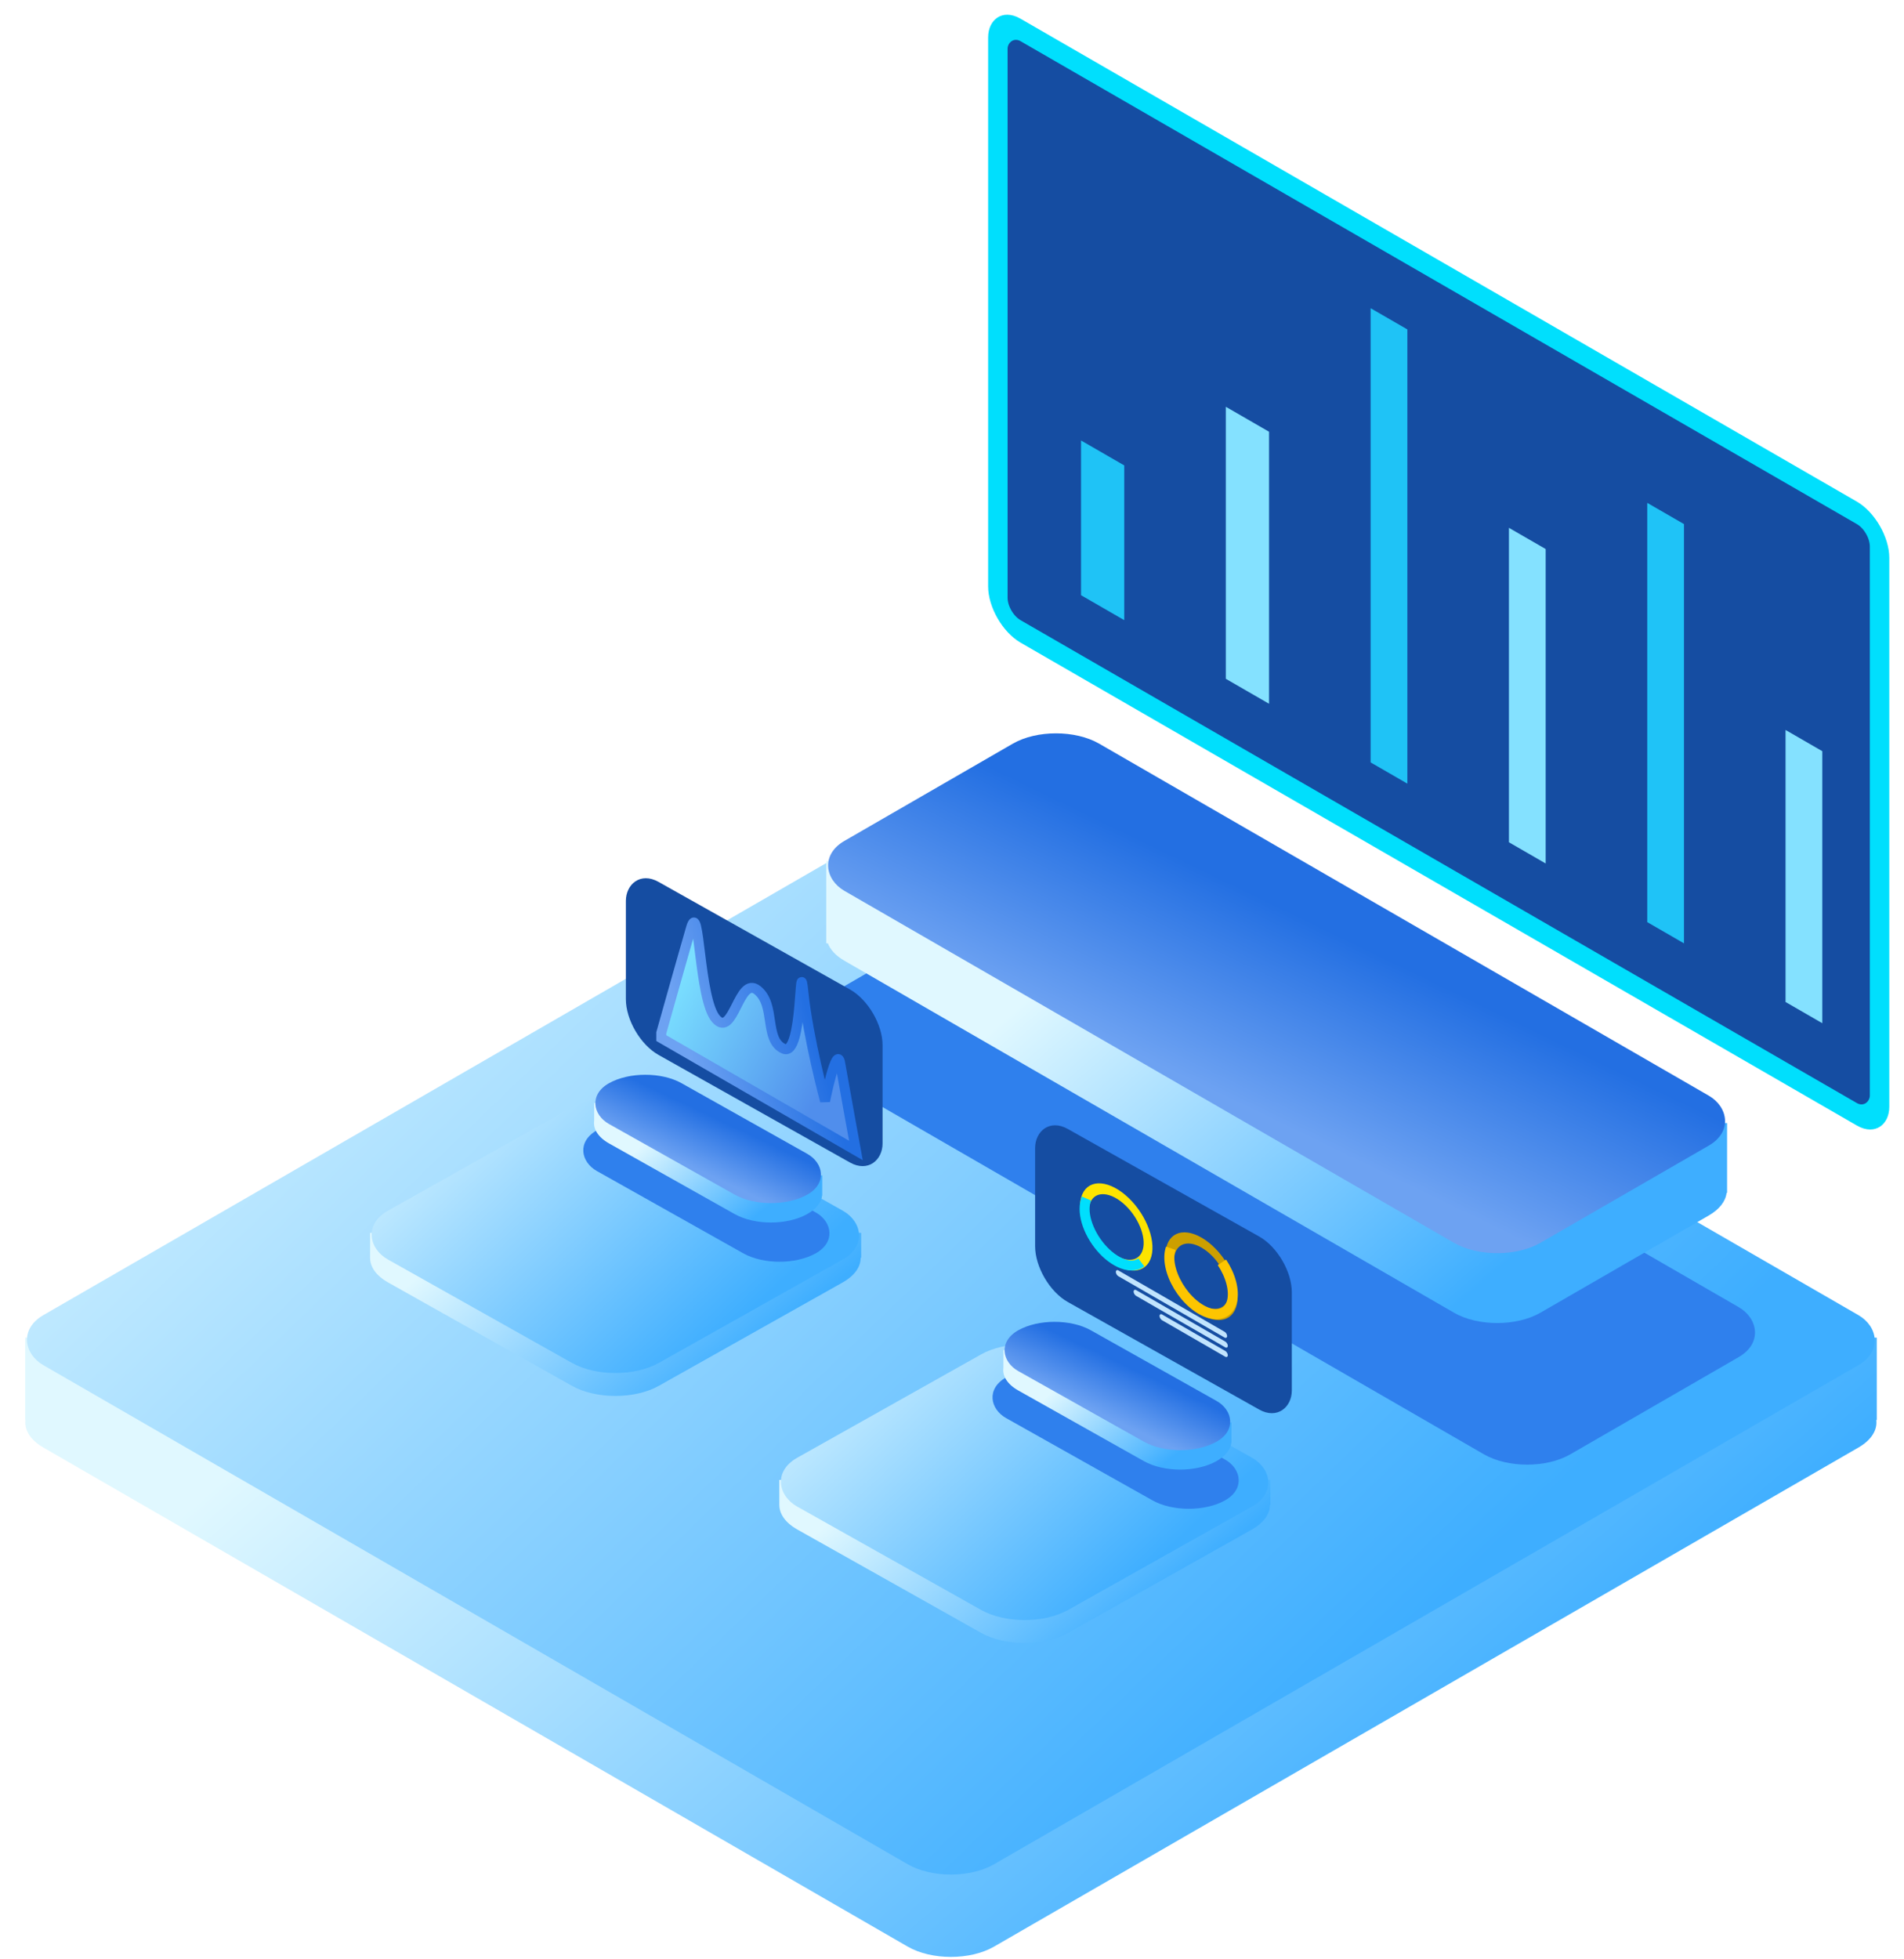 <svg width="763" height="785" viewBox="0 0 763 785" fill="none" xmlns="http://www.w3.org/2000/svg">
<path fill-rule="evenodd" clip-rule="evenodd" d="M363.731 360C373.297 354.477 388.806 354.477 398.372 360L703.213 536H752.102V569H751.895C752.377 572.945 750.006 576.984 744.782 580L398.372 780C388.806 785.523 373.297 785.523 363.731 780L17.321 580C12.097 576.984 9.726 572.945 10.207 569H10.102V536H58.89L363.731 360Z" fill="url(#paint0_linear_14_469)"/>
<rect width="440" height="440" rx="20" transform="matrix(-0.866 0.5 0.866 0.5 381.051 317)" fill="url(#paint1_linear_14_469)"/>
<g filter="url(#filter0_f_14_469)">
<rect width="117.92" height="355.562" rx="20" transform="matrix(-0.866 0.5 0.866 0.5 406.176 356)" fill="#2F80ED"/>
</g>
<rect x="-3.897" y="2.25" width="408" height="241" rx="10.5" transform="matrix(-0.866 -0.5 -2.20305e-08 1 749.83 206.551)" fill="#154DA2" stroke="#00DFFD" stroke-width="9"/>
<rect width="17" height="109" transform="matrix(-0.866 -0.5 -2.20305e-08 1 730.255 301)" fill="#84E1FF"/>
<rect width="17" height="168" transform="matrix(-0.866 -0.5 -2.20305e-08 1 674.83 210)" fill="#1FC3F7"/>
<rect width="17" height="126" transform="matrix(-0.866 -0.5 -2.20305e-08 1 619.404 220)" fill="#84E1FF"/>
<rect width="17" height="182" transform="matrix(-0.866 -0.5 -2.20305e-08 1 563.979 132)" fill="#1FC3F6"/>
<rect width="20" height="109" transform="matrix(-0.866 -0.5 -2.20305e-08 1 508.553 173)" fill="#84E1FF"/>
<rect width="20" height="62" transform="matrix(-0.866 -0.5 -2.20305e-08 1 450.529 186.5)" fill="#1FC3F6"/>
<path fill-rule="evenodd" clip-rule="evenodd" d="M440.493 326C430.928 320.477 415.418 320.477 405.852 326L372.943 345H331.102V378H331.767C332.735 380.551 334.936 382.977 338.372 384.96L582.66 526C592.226 531.523 607.735 531.523 617.301 526L684.782 487.04C689.142 484.523 691.514 481.293 691.9 478H692.102V450H655.268L520.102 371.962V345H473.402L440.493 326Z" fill="url(#paint2_linear_14_469)"/>
<rect width="117.92" height="322.08" rx="20" transform="matrix(-0.866 0.5 0.866 0.5 423.173 288)" fill="url(#paint3_linear_14_469)"/>
<path fill-rule="evenodd" clip-rule="evenodd" d="M229.17 452.872C238.797 447.457 254.407 447.457 264.035 452.872L337.172 494H345.102V504H344.89C344.928 507.576 342.521 511.158 337.67 513.886L264.035 555.294C254.407 560.708 238.797 560.708 229.17 555.294L155.535 513.886C150.684 511.158 148.277 507.576 148.315 504H148.302V494H156.033L229.17 452.872Z" fill="url(#paint4_linear_14_469)"/>
<rect width="124.479" height="124.479" rx="20" transform="matrix(-0.872 0.49 0.872 0.49 246.602 433.916)" fill="url(#paint5_linear_14_469)"/>
<g filter="url(#filter1_f_14_469)">
<rect width="33.36" height="100.591" rx="16.68" transform="matrix(-0.872 0.49 0.872 0.49 253.756 444.733)" fill="#2F80ED"/>
</g>
<rect width="117.972" height="69.335" rx="15" transform="matrix(-0.872 -0.49 -2.26183e-08 1 353.679 403.825)" fill="#154DA2"/>
<path fill-rule="evenodd" clip-rule="evenodd" d="M273.135 441.815C265.105 437.299 252.087 437.299 244.057 441.815C243.948 441.876 243.841 441.938 243.735 442H238.102V449.052C237.632 452.315 239.617 455.67 244.057 458.167L294.401 486.478C302.431 490.993 315.449 490.993 323.479 486.478C327.178 484.398 329.173 481.722 329.464 479H329.502V471H324.885C324.447 470.699 323.979 470.407 323.479 470.126L286.102 449.107V442H273.464L273.135 441.815Z" fill="url(#paint6_linear_14_469)"/>
<rect width="33.36" height="91.119" rx="16.68" transform="matrix(-0.872 0.49 0.872 0.49 258.596 425.874)" fill="url(#paint7_linear_14_469)"/>
<path fill-rule="evenodd" clip-rule="evenodd" d="M393.17 551.872C402.797 546.457 418.407 546.457 428.035 551.872L501.172 593H509.102V603H508.89C508.928 606.576 506.521 610.158 501.67 612.886L428.035 654.294C418.407 659.708 402.797 659.708 393.17 654.294L319.535 612.886C314.684 610.158 312.277 606.576 312.315 603H312.302V593H320.033L393.17 551.872Z" fill="url(#paint8_linear_14_469)"/>
<rect width="124.479" height="124.479" rx="20" transform="matrix(-0.872 0.49 0.872 0.49 410.602 532.916)" fill="url(#paint9_linear_14_469)"/>
<g filter="url(#filter2_f_14_469)">
<rect width="33.36" height="100.591" rx="16.68" transform="matrix(-0.872 0.49 0.872 0.49 417.756 543.733)" fill="#2F80ED"/>
</g>
<rect width="117.972" height="69.335" rx="15" transform="matrix(-0.872 -0.49 -2.26183e-08 1 517.679 502.825)" fill="#154DA2"/>
<path fill-rule="evenodd" clip-rule="evenodd" d="M437.135 540.815C429.105 536.299 416.087 536.299 408.057 540.815C407.948 540.876 407.841 540.938 407.735 541H402.102V548.052C401.632 551.315 403.617 554.67 408.057 557.167L458.401 585.478C466.431 589.993 479.449 589.993 487.479 585.478C491.178 583.398 493.173 580.722 493.464 578H493.502V570H488.885C488.447 569.699 487.979 569.407 487.479 569.126L450.102 548.107V541H437.464L437.135 540.815Z" fill="url(#paint10_linear_14_469)"/>
<rect width="33.36" height="91.119" rx="16.68" transform="matrix(-0.872 0.49 0.872 0.49 422.596 524.874)" fill="url(#paint11_linear_14_469)"/>
<ellipse rx="14.695" ry="13.46" transform="matrix(-0.866 -0.5 -2.20305e-08 1 481.494 511.376)" stroke="#CC9F00" stroke-width="4"/>
<path d="M469.158 500.184C468.479 502.12 468.404 504.556 468.942 507.235C469.479 509.914 470.609 512.737 472.211 515.405C473.814 518.073 475.829 520.487 478.045 522.392C480.261 524.297 482.594 525.622 484.799 526.228C487.004 526.833 488.999 526.697 490.572 525.832C492.145 524.967 493.238 523.407 493.736 521.316C494.233 519.225 494.117 516.68 493.4 513.952C492.682 511.223 491.39 508.412 489.659 505.814" stroke="#FDC500" stroke-width="4"/>
<ellipse rx="14.561" ry="13.588" transform="matrix(-0.822 -0.791 -0.321 0.743 447.328 491.651)" stroke="#FDE400" stroke-width="4"/>
<path d="M435.404 480.259C434.366 482.661 434.376 485.96 435.432 489.564C436.488 493.168 438.521 496.841 441.167 499.924C443.812 503.007 446.897 505.298 449.867 506.385C452.836 507.473 455.497 507.286 457.371 505.858" stroke="#00DFFD" stroke-width="4"/>
<rect width="51.511" height="2.316" rx="1.158" transform="matrix(-0.866 -0.5 -2.20305e-08 1 491.757 534.236)" fill="#C1E4FE"/>
<rect width="43.61" height="2.316" rx="1.158" transform="matrix(-0.866 -0.5 -2.20305e-08 1 492.03 538.157)" fill="#C1E4FE"/>
<rect width="31.602" height="2.316" rx="1.158" transform="matrix(-0.866 -0.5 -2.20305e-08 1 492.03 541.92)" fill="#C1E4FE"/>
<path d="M336.695 426.062C338.096 434.125 343 461 343 461L265 415.967L265 413.894C265 413.894 273.407 383.926 276.91 371.854C280.413 359.782 279.946 400.552 286.952 408.328C293.958 416.104 296.06 390.787 303.533 396.759C311.006 402.732 306.102 416.69 314.042 420.238C321.982 423.785 320.114 379.802 321.982 397.876C323.85 415.951 330.623 441.21 330.623 441.21C330.623 441.21 335.293 417.998 336.695 426.062Z" fill="url(#paint12_linear_14_469)" stroke="url(#paint13_linear_14_469)" stroke-width="4"/>
<defs>
<filter id="filter0_f_14_469" x="298.201" y="345.858" width="421.756" height="257.025" filterUnits="userSpaceOnUse" color-interpolation-filters="sRGB">
<feFlood flood-opacity="0" result="BackgroundImageFix"/>
<feBlend mode="normal" in="SourceGraphic" in2="BackgroundImageFix" result="shape"/>
<feGaussianBlur stdDeviation="8" result="effect1_foregroundBlur_14_469"/>
</filter>
<filter id="filter1_f_14_469" x="217.195" y="433.522" width="131.723" height="88.079" filterUnits="userSpaceOnUse" color-interpolation-filters="sRGB">
<feFlood flood-opacity="0" result="BackgroundImageFix"/>
<feBlend mode="normal" in="SourceGraphic" in2="BackgroundImageFix" result="shape"/>
<feGaussianBlur stdDeviation="8" result="effect1_foregroundBlur_14_469"/>
</filter>
<filter id="filter2_f_14_469" x="381.195" y="532.522" width="131.723" height="88.079" filterUnits="userSpaceOnUse" color-interpolation-filters="sRGB">
<feFlood flood-opacity="0" result="BackgroundImageFix"/>
<feBlend mode="normal" in="SourceGraphic" in2="BackgroundImageFix" result="shape"/>
<feGaussianBlur stdDeviation="8" result="effect1_foregroundBlur_14_469"/>
</filter>
<linearGradient id="paint0_linear_14_469" x1="-60.809" y1="376.713" x2="388.588" y2="892.501" gradientUnits="userSpaceOnUse">
<stop offset="0.382" stop-color="#E0F8FF"/>
<stop offset="1" stop-color="#3EAEFF"/>
</linearGradient>
<linearGradient id="paint1_linear_14_469" x1="411.737" y1="-131.897" x2="265.287" y2="451.371" gradientUnits="userSpaceOnUse">
<stop stop-color="#E0F8FF"/>
<stop offset="1" stop-color="#3EAEFF"/>
</linearGradient>
<linearGradient id="paint2_linear_14_469" x1="296.602" y1="332" x2="515.142" y2="582.929" gradientUnits="userSpaceOnUse">
<stop offset="0.382" stop-color="#E0F8FF"/>
<stop offset="1" stop-color="#3EAEFF"/>
</linearGradient>
<linearGradient id="paint3_linear_14_469" x1="122.818" y1="73.976" x2="28.936" y2="65.735" gradientUnits="userSpaceOnUse">
<stop stop-color="#6DA2F2"/>
<stop offset="1" stop-color="#236FE2"/>
</linearGradient>
<linearGradient id="paint4_linear_14_469" x1="129.495" y1="454.194" x2="245.015" y2="590.438" gradientUnits="userSpaceOnUse">
<stop offset="0.382" stop-color="#E0F8FF"/>
<stop offset="1" stop-color="#3EAEFF"/>
</linearGradient>
<linearGradient id="paint5_linear_14_469" x1="116.483" y1="-37.314" x2="75.052" y2="127.696" gradientUnits="userSpaceOnUse">
<stop stop-color="#E0F8FF"/>
<stop offset="1" stop-color="#3EAEFF"/>
</linearGradient>
<linearGradient id="paint6_linear_14_469" x1="229.293" y1="440.933" x2="283.054" y2="504.267" gradientUnits="userSpaceOnUse">
<stop offset="0.382" stop-color="#E0F8FF"/>
<stop offset="1" stop-color="#3EAEFF"/>
</linearGradient>
<linearGradient id="paint7_linear_14_469" x1="34.746" y1="20.928" x2="8.186" y2="18.597" gradientUnits="userSpaceOnUse">
<stop stop-color="#6DA2F2"/>
<stop offset="1" stop-color="#236FE2"/>
</linearGradient>
<linearGradient id="paint8_linear_14_469" x1="293.495" y1="553.194" x2="409.015" y2="689.438" gradientUnits="userSpaceOnUse">
<stop offset="0.382" stop-color="#E0F8FF"/>
<stop offset="1" stop-color="#3EAEFF"/>
</linearGradient>
<linearGradient id="paint9_linear_14_469" x1="116.483" y1="-37.314" x2="75.052" y2="127.696" gradientUnits="userSpaceOnUse">
<stop stop-color="#E0F8FF"/>
<stop offset="1" stop-color="#3EAEFF"/>
</linearGradient>
<linearGradient id="paint10_linear_14_469" x1="393.293" y1="539.933" x2="447.054" y2="603.267" gradientUnits="userSpaceOnUse">
<stop offset="0.382" stop-color="#E0F8FF"/>
<stop offset="1" stop-color="#3EAEFF"/>
</linearGradient>
<linearGradient id="paint11_linear_14_469" x1="34.746" y1="20.928" x2="8.186" y2="18.597" gradientUnits="userSpaceOnUse">
<stop stop-color="#6DA2F2"/>
<stop offset="1" stop-color="#236FE2"/>
</linearGradient>
<linearGradient id="paint12_linear_14_469" x1="273.469" y1="390.221" x2="336.027" y2="424.284" gradientUnits="userSpaceOnUse">
<stop stop-color="#7ADFFF"/>
<stop offset="1" stop-color="#508EEC"/>
</linearGradient>
<linearGradient id="paint13_linear_14_469" x1="261.76" y1="371.754" x2="310.151" y2="357.993" gradientUnits="userSpaceOnUse">
<stop stop-color="#6DA2F2"/>
<stop offset="1" stop-color="#236FE2"/>
</linearGradient>
</defs>
</svg>

